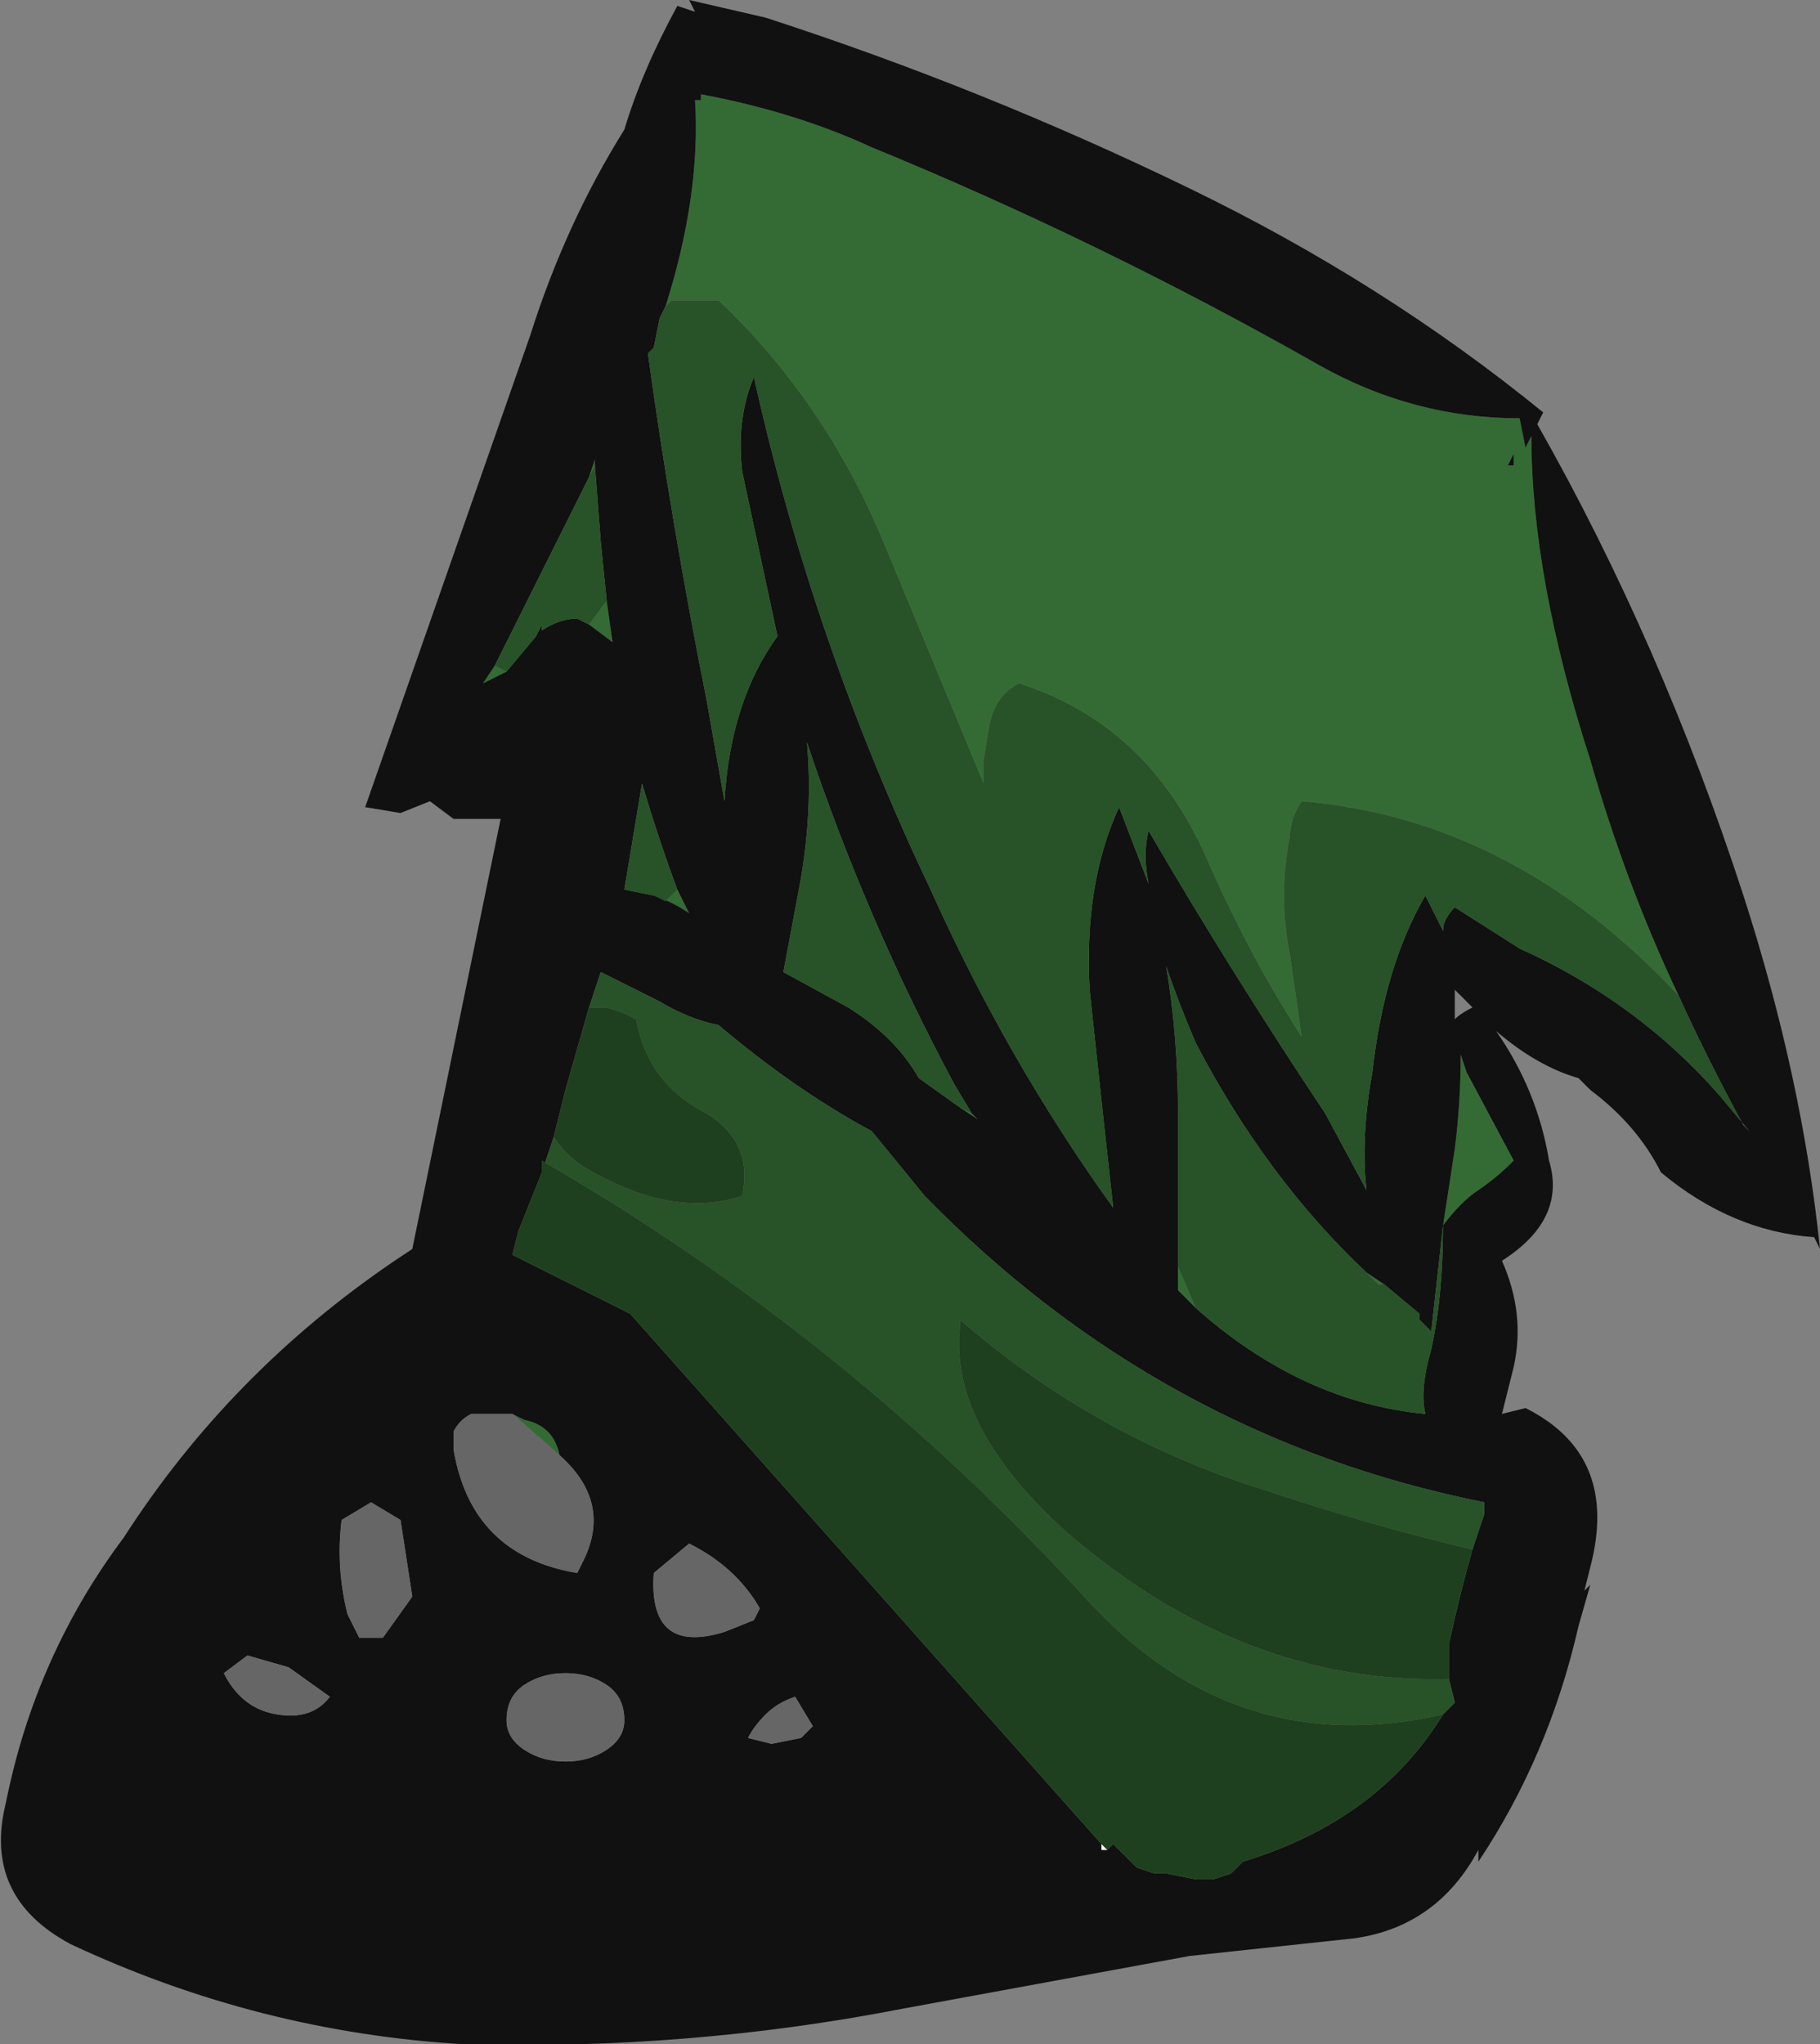 <?xml version="1.0" encoding="UTF-8" standalone="no"?>
<svg xmlns:ffdec="https://www.free-decompiler.com/flash" xmlns:xlink="http://www.w3.org/1999/xlink" ffdec:objectType="shape" height="17.35px" width="15.45px" xmlns="http://www.w3.org/2000/svg">
  <rect width="100%" height="100%" fill="#808080" stroke="none"/>
  <g transform="matrix(1.0, 0.0, 0.0, 1.0, 4.8, -0.75)">
    <path d="M8.05 4.7 L8.05 4.6 8.0 4.7 8.05 4.7 M0.85 3.35 Q1.15 2.4 1.1 1.6 L1.15 1.6 1.15 1.55 Q1.95 1.7 2.6 2.0 4.55 2.8 6.4 3.85 7.2 4.3 8.1 4.3 L8.15 4.55 8.2 4.45 Q8.2 5.65 8.7 7.2 9.0 8.25 9.45 9.2 8.05 7.7 6.25 7.55 6.15 7.7 6.15 7.85 6.05 8.35 6.15 8.85 6.2 9.2 6.25 9.55 5.8 8.85 5.45 8.05 4.95 6.9 3.85 6.55 3.65 6.65 3.6 6.9 L3.55 7.2 3.55 7.4 2.7 5.35 Q2.2 4.15 1.3 3.3 L0.9 3.3 0.85 3.35 M0.2 4.8 L0.25 4.65 0.25 4.7 0.2 4.8 M0.35 5.85 L0.4 6.2 0.2 6.05 0.35 5.85 M-0.5 6.45 L-0.7 6.55 -0.6 6.4 -0.5 6.45 M3.35 10.15 L3.45 10.2 3.5 10.25 3.35 10.15 M5.2 11.5 L5.35 11.85 5.2 11.7 5.2 11.5 M6.95 11.65 L6.9 11.65 6.8 11.55 6.95 11.65 M0.75 8.35 L0.85 8.4 0.95 8.3 1.05 8.5 Q0.9 8.4 0.75 8.35 M-0.45 12.75 L-0.35 12.8 Q-0.1 12.85 -0.05 13.1 L-0.45 12.75 M7.55 10.5 Q7.6 10.1 7.6 9.7 L7.65 9.85 8.05 10.6 Q7.9 10.75 7.75 10.85 7.6 10.95 7.45 11.15 L7.55 10.5" fill="#346b34" fill-rule="evenodd" stroke="none"/>
    <path d="M9.45 9.2 Q9.0 8.25 8.7 7.2 8.2 5.65 8.2 4.45 L8.15 4.55 8.1 4.3 Q7.2 4.3 6.4 3.85 4.55 2.8 2.6 2.0 1.95 1.7 1.15 1.55 L1.15 1.6 1.1 1.6 Q1.15 2.4 0.85 3.35 L0.8 3.45 0.75 3.7 0.7 3.75 Q0.9 5.2 1.2 6.7 L1.35 7.55 Q1.4 6.7 1.8 6.15 1.65 5.45 1.5 4.75 1.45 4.3 1.6 3.95 2.1 6.2 3.1 8.3 3.75 9.75 4.65 11.0 4.55 10.1 4.45 9.15 4.4 8.25 4.7 7.6 L4.95 8.25 Q4.9 8.0 4.95 7.8 5.65 9.0 6.45 10.2 L6.8 10.85 Q6.75 10.4 6.85 9.85 6.95 8.95 7.3 8.35 L7.45 8.65 Q7.45 8.55 7.55 8.45 L8.1 8.8 Q9.1 9.25 9.8 10.05 L10.05 10.35 10.0 10.3 Q9.7 9.75 9.45 9.2 M8.05 4.7 L8.0 4.7 8.05 4.6 8.05 4.7 M8.3 4.25 L8.25 4.35 Q9.3 6.2 10.0 8.35 10.5 9.9 10.65 11.35 L10.6 11.25 Q9.9 11.2 9.3 10.7 9.1 10.3 8.7 10.0 L8.6 9.9 Q8.25 9.8 7.9 9.5 8.25 10.0 8.35 10.6 8.5 11.1 7.95 11.45 8.15 11.9 8.05 12.35 L7.95 12.75 8.15 12.7 Q8.95 13.1 8.7 14.05 L8.65 14.25 8.7 14.2 8.6 14.55 Q8.35 15.65 7.75 16.55 L7.75 16.45 Q7.4 17.1 6.7 17.2 L5.3 17.35 2.85 17.8 Q1.05 18.15 -0.85 18.1 -2.6 18.0 -4.2 17.25 -4.95 16.85 -4.75 16.05 -4.5 14.8 -3.75 13.8 -2.85 12.4 -1.45 11.45 L-1.3 11.35 -0.55 7.7 -0.95 7.7 -1.15 7.55 -1.4 7.65 -1.7 7.6 -0.3 3.6 Q0.0 2.65 0.5 1.85 0.65 1.35 0.95 0.8 L1.1 0.85 1.05 0.75 1.7 0.9 Q3.55 1.5 5.3 2.35 6.95 3.15 8.3 4.25 M0.25 4.7 L0.25 4.65 0.2 4.8 -0.6 6.4 -0.7 6.55 -0.5 6.45 -0.25 6.15 -0.2 6.05 -0.2 6.1 Q-0.05 6.0 0.1 6.0 L0.2 6.05 0.4 6.2 0.35 5.85 0.3 5.35 0.25 4.7 M3.35 10.15 L3.5 10.25 3.45 10.2 3.3 9.95 Q2.55 8.55 2.05 7.05 2.1 7.6 2.0 8.2 L1.85 9.0 2.4 9.3 Q2.8 9.55 3.0 9.9 L3.35 10.15 M6.8 11.55 Q5.95 10.75 5.35 9.6 5.2 9.25 5.1 8.95 5.2 9.55 5.2 10.2 L5.2 11.5 5.2 11.7 5.35 11.85 Q6.25 12.65 7.3 12.75 7.25 12.55 7.35 12.2 7.45 11.75 7.45 11.15 L7.35 12.05 7.25 11.95 7.25 11.9 6.95 11.65 6.8 11.55 M0.95 8.3 Q0.8 7.9 0.65 7.4 L0.5 8.3 0.75 8.35 Q0.9 8.4 1.05 8.5 L0.95 8.3 M7.7 13.9 L7.8 13.6 7.8 13.5 Q5.05 12.95 3.05 10.9 L2.6 10.35 Q1.95 10.0 1.3 9.45 1.05 9.4 0.8 9.25 L0.3 9.0 0.2 9.3 0.0 10.0 -0.1 10.4 -0.2 10.7 -0.4 11.2 -0.45 11.4 0.55 11.9 4.55 16.4 4.55 16.45 4.6 16.45 4.65 16.4 4.85 16.6 5.0 16.65 5.1 16.65 5.35 16.7 5.5 16.7 5.65 16.65 5.75 16.55 Q6.9 16.2 7.45 15.3 L7.55 15.2 7.5 15.0 7.5 14.7 Q7.6 14.25 7.7 13.9 M0.75 14.1 Q0.7 14.8 1.35 14.6 L1.6 14.5 1.65 14.4 Q1.45 14.05 1.05 13.85 L0.75 14.1 M-0.45 12.75 L-0.8 12.75 Q-0.9 12.8 -0.95 12.9 L-0.95 13.05 Q-0.8 13.95 0.1 14.1 L0.15 14.0 Q0.4 13.5 -0.05 13.1 -0.1 12.85 -0.35 12.8 L-0.45 12.75 M7.55 10.5 L7.45 11.15 Q7.6 10.95 7.75 10.85 7.9 10.75 8.05 10.6 L7.65 9.85 7.6 9.7 Q7.6 10.1 7.55 10.5 M7.55 9.15 L7.55 9.4 Q7.6 9.35 7.7 9.3 L7.55 9.15 M1.75 15.55 L2.0 15.5 2.1 15.4 1.95 15.15 Q1.8 15.2 1.7 15.3 1.6 15.4 1.55 15.5 L1.75 15.55 M0.35 15.05 Q0.2 14.95 0.0 14.95 -0.2 14.95 -0.35 15.05 -0.5 15.15 -0.5 15.35 -0.5 15.5 -0.35 15.6 -0.2 15.7 0.0 15.7 0.2 15.7 0.35 15.6 0.5 15.5 0.5 15.35 0.5 15.15 0.35 15.05 M-1.9 13.65 Q-1.95 14.05 -1.85 14.45 L-1.75 14.65 -1.55 14.65 -1.3 14.3 -1.4 13.65 -1.65 13.5 -1.9 13.65 M-2.7 14.8 L-2.9 14.95 Q-2.75 15.25 -2.45 15.3 -2.15 15.35 -2.0 15.15 L-2.35 14.9 -2.7 14.8" fill="#111111" fill-rule="evenodd" stroke="none"/>
    <path d="M0.75 14.1 L1.05 13.85 Q1.45 14.05 1.65 14.4 L1.6 14.5 1.35 14.6 Q0.7 14.8 0.75 14.1 M-0.05 13.1 Q0.4 13.5 0.15 14.0 L0.1 14.1 Q-0.8 13.95 -0.95 13.05 L-0.95 12.9 Q-0.9 12.8 -0.8 12.75 L-0.45 12.75 -0.05 13.1 M0.35 15.05 Q0.5 15.15 0.5 15.35 0.5 15.5 0.35 15.6 0.2 15.7 0.0 15.7 -0.2 15.7 -0.35 15.6 -0.5 15.5 -0.5 15.35 -0.5 15.15 -0.35 15.05 -0.2 14.95 0.0 14.95 0.2 14.95 0.35 15.05 M1.75 15.55 L1.55 15.5 Q1.6 15.4 1.7 15.3 1.8 15.2 1.95 15.15 L2.1 15.4 2.0 15.5 1.75 15.55 M-2.7 14.8 L-2.35 14.9 -2.0 15.15 Q-2.15 15.35 -2.45 15.3 -2.75 15.25 -2.9 14.95 L-2.7 14.8 M-1.9 13.65 L-1.65 13.5 -1.4 13.65 -1.3 14.3 -1.55 14.65 -1.75 14.65 -1.85 14.45 Q-1.95 14.05 -1.9 13.65" fill="#666666" fill-rule="evenodd" stroke="none"/>
    <path d="M9.45 9.2 Q9.7 9.75 10.0 10.3 L10.05 10.35 9.8 10.05 Q9.1 9.25 8.1 8.8 L7.55 8.45 Q7.45 8.55 7.45 8.65 L7.3 8.35 Q6.95 8.95 6.85 9.85 6.75 10.4 6.8 10.85 L6.45 10.2 Q5.65 9.0 4.95 7.8 4.9 8.0 4.95 8.25 L4.7 7.6 Q4.4 8.25 4.45 9.15 4.55 10.1 4.65 11.0 3.75 9.75 3.1 8.3 2.1 6.2 1.6 3.95 1.45 4.3 1.5 4.75 1.65 5.45 1.8 6.15 1.4 6.7 1.35 7.55 L1.2 6.7 Q0.9 5.2 0.7 3.75 L0.75 3.7 0.8 3.45 0.85 3.35 0.9 3.3 1.3 3.3 Q2.2 4.15 2.7 5.35 L3.55 7.4 3.55 7.2 3.6 6.9 Q3.65 6.65 3.85 6.55 4.95 6.9 5.45 8.05 5.8 8.85 6.25 9.55 6.2 9.2 6.15 8.85 6.05 8.35 6.15 7.85 6.15 7.7 6.25 7.55 8.05 7.7 9.45 9.2 M0.2 4.8 L0.25 4.7 0.3 5.35 0.35 5.85 0.2 6.05 0.1 6.0 Q-0.05 6.0 -0.2 6.1 L-0.2 6.05 -0.25 6.15 -0.5 6.45 -0.6 6.4 0.2 4.8 M3.45 10.2 L3.35 10.15 3.0 9.9 Q2.8 9.55 2.4 9.3 L1.85 9.0 2.0 8.2 Q2.1 7.6 2.05 7.05 2.55 8.55 3.3 9.95 L3.45 10.2 M5.2 11.5 L5.2 10.2 Q5.2 9.55 5.1 8.95 5.2 9.25 5.35 9.6 5.95 10.75 6.8 11.55 L6.9 11.65 6.95 11.65 7.25 11.9 7.25 11.95 7.35 12.05 7.45 11.15 Q7.45 11.75 7.35 12.2 7.25 12.55 7.3 12.75 6.25 12.65 5.35 11.85 L5.2 11.5 M0.75 8.35 L0.5 8.3 0.65 7.4 Q0.8 7.9 0.95 8.3 L0.85 8.4 0.75 8.35 M0.2 9.3 L0.3 9.0 0.8 9.25 Q1.05 9.4 1.3 9.45 1.95 10.0 2.6 10.35 L3.05 10.9 Q5.05 12.95 7.8 13.5 L7.8 13.6 7.7 13.9 Q6.85 13.7 5.95 13.4 4.5 12.95 3.35 11.95 L3.35 12.0 Q3.25 12.85 4.25 13.75 5.75 15.05 7.5 15.0 L7.55 15.2 7.45 15.3 Q5.7 15.7 4.45 14.35 2.4 12.1 -0.2 10.6 L-0.2 10.7 -0.1 10.4 Q0.0 10.55 0.15 10.65 0.9 11.1 1.5 10.9 1.6 10.45 1.2 10.2 0.7 9.95 0.6 9.4 L0.5 9.35 0.35 9.3 0.2 9.3" fill="#285228" fill-rule="evenodd" stroke="none"/>
    <path d="M4.6 16.45 L4.55 16.45 4.55 16.4 4.6 16.45" fill="#fffdff" fill-rule="evenodd" stroke="none"/>
    <path d="M0.2 9.3 L0.35 9.3 0.5 9.35 0.6 9.4 Q0.7 9.95 1.2 10.2 1.6 10.45 1.5 10.9 0.9 11.1 0.15 10.65 0.0 10.55 -0.1 10.4 L0.0 10.0 0.2 9.3 M-0.2 10.7 L-0.2 10.6 Q2.4 12.1 4.45 14.35 5.7 15.7 7.45 15.3 6.9 16.2 5.75 16.55 L5.65 16.65 5.5 16.7 5.35 16.7 5.1 16.65 5.0 16.65 4.85 16.6 4.65 16.4 4.6 16.45 4.55 16.4 0.55 11.9 -0.45 11.4 -0.4 11.2 -0.2 10.7 M7.5 15.0 Q5.75 15.05 4.25 13.75 3.25 12.85 3.35 12.0 L3.35 11.95 Q4.5 12.95 5.95 13.4 6.85 13.7 7.7 13.9 7.6 14.25 7.5 14.7 L7.5 15.0" fill="#1f401f" fill-rule="evenodd" stroke="none"/>
  </g>
</svg>
